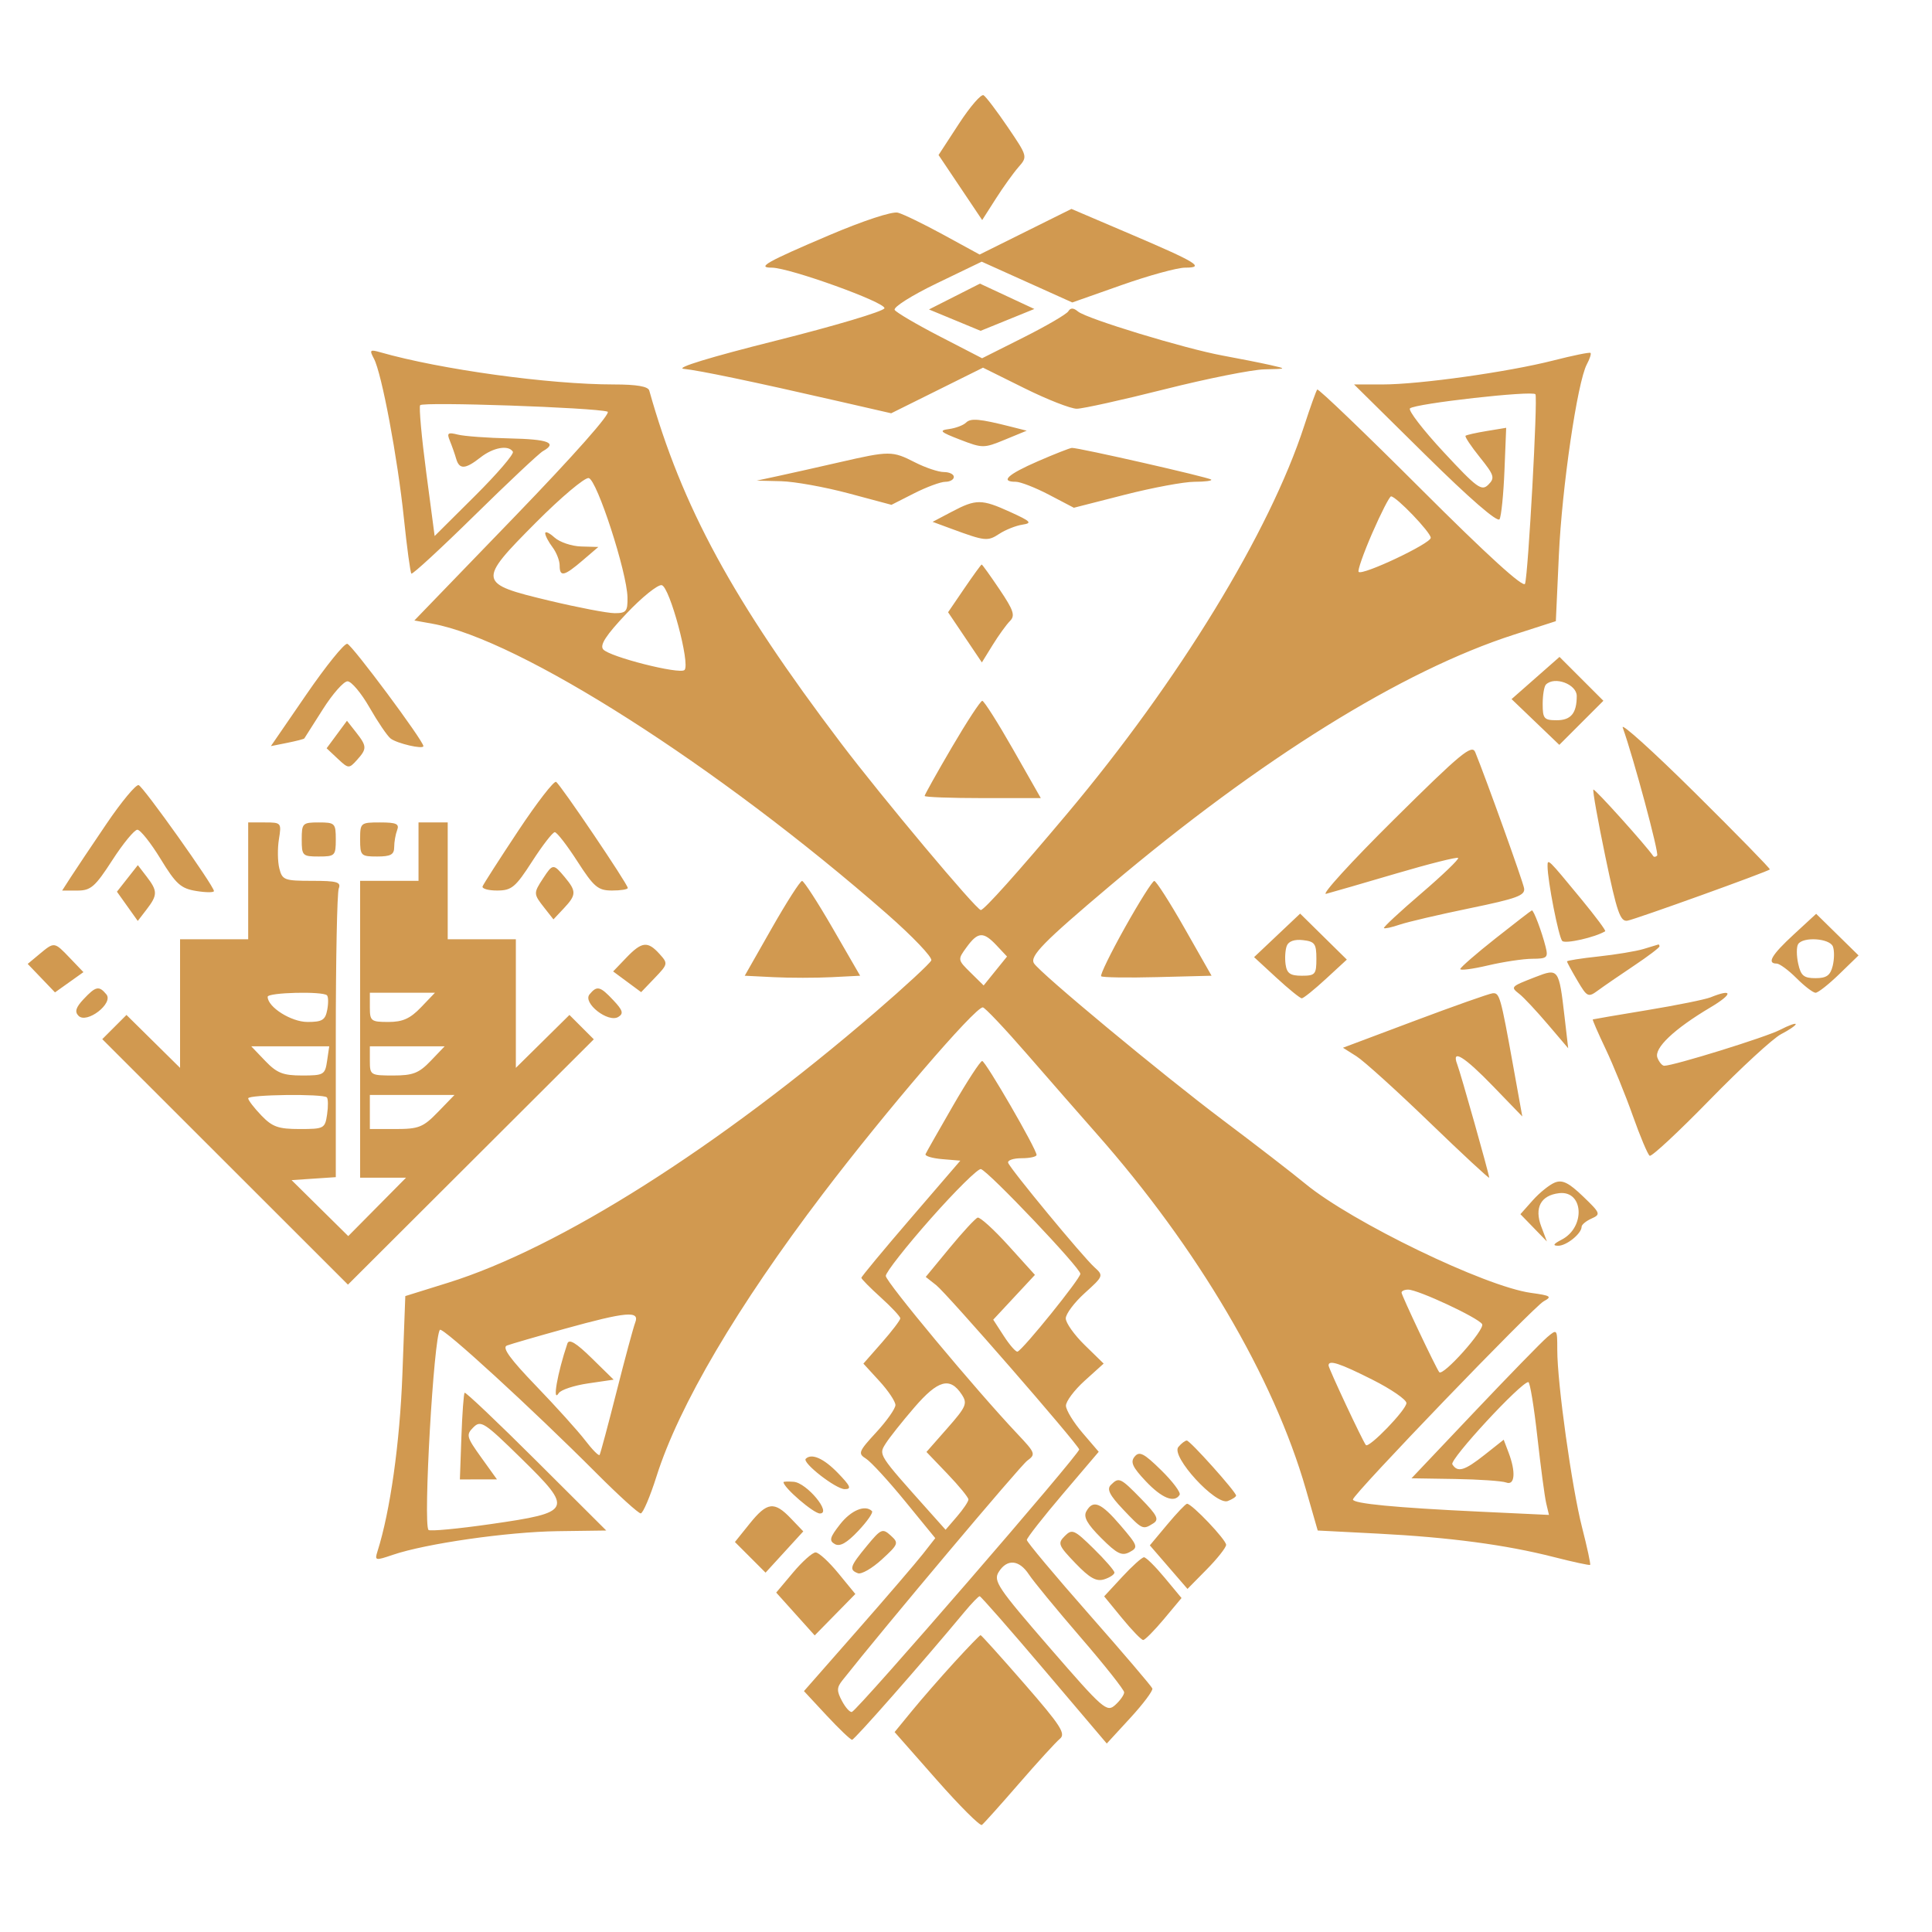 <svg xmlns="http://www.w3.org/2000/svg" width="397" height="397" viewBox="0 0 397 397" version="1.1"><path d="M 197.041 25.437 L 192.860 31.854 197.343 38.537 L 201.826 45.220 204.608 40.860 C 206.139 38.462, 208.245 35.526, 209.290 34.335 C 211.175 32.186, 211.159 32.124, 207.100 26.147 C 204.850 22.834, 202.608 19.875, 202.116 19.572 C 201.624 19.268, 199.341 21.907, 197.041 25.437 M 170.303 48.369 C 157.523 53.809, 155.417 55, 158.581 55 C 162.213 55, 182.108 62.173, 181.738 63.349 C 181.539 63.982, 171.504 66.975, 159.438 70 C 145.920 73.389, 138.651 75.614, 140.500 75.796 C 143.701 76.112, 154.755 78.422, 172.313 82.446 L 183.127 84.924 192.561 80.238 L 201.994 75.551 210.512 79.776 C 215.196 82.099, 220.035 83.996, 221.265 83.990 C 222.494 83.985, 230.623 82.185, 239.330 79.990 C 248.036 77.796, 257.261 75.953, 259.830 75.897 C 264.471 75.794, 264.478 75.788, 261 75.003 C 259.075 74.569, 254.689 73.698, 251.254 73.068 C 243.466 71.641, 223.310 65.503, 221.514 64.012 C 220.566 63.225, 219.985 63.215, 219.513 63.979 C 219.147 64.571, 215.014 66.981, 210.329 69.336 L 201.809 73.617 193.155 69.147 C 188.395 66.689, 184.207 64.233, 183.850 63.691 C 183.489 63.144, 187.327 60.714, 192.462 58.237 L 201.724 53.770 211.033 57.961 L 220.341 62.152 230.482 58.576 C 236.060 56.609, 241.923 55, 243.512 55 C 247.695 55, 245.986 53.948, 232.334 48.122 L 220.169 42.929 210.733 47.617 L 201.297 52.304 193.898 48.263 C 189.829 46.040, 185.600 43.987, 184.500 43.700 C 183.336 43.396, 177.403 45.348, 170.303 48.369 M 196.129 60.934 L 190.893 63.588 196.197 65.785 L 201.500 67.982 207.022 65.737 L 212.544 63.491 206.955 60.886 L 201.365 58.281 196.129 60.934 M 76.834 73.690 C 78.434 76.680, 81.706 94.101, 82.993 106.484 C 83.621 112.525, 84.315 117.648, 84.535 117.868 C 84.755 118.088, 90.605 112.697, 97.535 105.886 C 104.465 99.076, 110.779 93.143, 111.567 92.702 C 114.616 90.996, 112.688 90.257, 104.750 90.088 C 100.213 89.991, 95.414 89.639, 94.086 89.306 C 92.013 88.786, 91.781 88.969, 92.449 90.600 C 92.877 91.645, 93.453 93.287, 93.730 94.250 C 94.383 96.520, 95.601 96.459, 98.727 94 C 101.351 91.936, 104.499 91.380, 105.390 92.822 C 105.670 93.275, 102.167 97.357, 97.606 101.895 L 89.313 110.145 87.587 97.089 C 86.638 89.908, 86.074 83.688, 86.332 83.266 C 86.788 82.525, 122.127 83.739, 124.844 84.589 C 125.651 84.841, 117.997 93.489, 105.667 106.255 L 85.146 127.500 88.823 128.160 C 106.733 131.377, 147.567 157.431, 182.180 187.728 C 187.504 192.388, 191.638 196.718, 191.366 197.351 C 191.094 197.983, 185.951 202.739, 179.937 207.920 C 147.589 235.787, 114.984 256.444, 92.076 263.586 L 83.285 266.326 82.686 282.413 C 82.161 296.506, 80.186 310.537, 77.563 318.800 C 76.963 320.692, 77.118 320.726, 80.716 319.498 C 87.477 317.190, 104.263 314.778, 114.539 314.637 L 124.578 314.500 110.203 300.169 C 102.297 292.288, 95.669 285.997, 95.475 286.191 C 95.281 286.385, 94.983 290.472, 94.811 295.273 L 94.500 304.002 98.312 304.001 L 102.124 304 98.874 299.474 C 95.857 295.273, 95.742 294.830, 97.269 293.302 C 98.797 291.774, 99.502 292.231, 107.094 299.672 C 117.887 310.250, 117.652 310.761, 100.902 313.172 C 94.140 314.145, 88.359 314.691, 88.054 314.385 C 86.919 313.244, 89.133 274.534, 90.406 273.260 C 91.001 272.666, 109.325 289.457, 122.588 302.750 C 127.115 307.288, 131.197 310.992, 131.660 310.982 C 132.122 310.972, 133.584 307.542, 134.908 303.359 C 139.511 288.823, 151.524 268.424, 169.091 245.317 C 181.946 228.408, 200.304 207, 201.950 207 C 202.362 207, 206.480 211.354, 211.100 216.675 C 215.720 221.995, 222.113 229.308, 225.307 232.925 C 246.073 256.439, 261.733 283.037, 268.330 306 L 270.772 314.500 283.136 315.137 C 297.880 315.897, 309.435 317.435, 319.271 319.947 C 323.247 320.963, 326.613 321.690, 326.751 321.562 C 326.890 321.435, 326.146 317.981, 325.099 313.887 C 322.989 305.637, 320 284.259, 320 277.418 C 320 273.081, 319.971 273.044, 317.942 274.760 C 316.810 275.717, 310.070 282.636, 302.964 290.135 L 290.044 303.770 299.014 303.913 C 303.947 303.992, 308.662 304.317, 309.492 304.635 C 311.287 305.324, 311.518 302.493, 309.994 298.485 L 308.989 295.841 305.101 298.920 C 300.933 302.221, 299.515 302.642, 298.436 300.896 C 297.827 299.911, 312.534 284, 314.054 284 C 314.384 284, 315.218 289.063, 315.906 295.250 C 316.594 301.438, 317.412 307.579, 317.724 308.898 L 318.291 311.295 303.895 310.617 C 286.705 309.806, 277.996 308.966, 278.010 308.121 C 278.028 307.044, 315.079 268.553, 317.206 267.402 C 318.991 266.436, 318.678 266.228, 314.602 265.669 C 305.181 264.378, 277.753 251.111, 268.208 243.228 C 265.619 241.090, 258.014 235.220, 251.309 230.184 C 238.935 220.890, 213.707 199.952, 212.468 197.949 C 211.557 196.474, 214.398 193.577, 228.110 182.003 C 259.059 155.880, 288.125 137.812, 311.103 130.413 L 319.705 127.643 320.325 114.072 C 320.961 100.135, 324.135 78.485, 326.073 74.864 C 326.672 73.745, 327.013 72.689, 326.831 72.517 C 326.649 72.346, 323.213 73.046, 319.196 74.072 C 309.924 76.440, 291.685 79, 284.087 79 L 278.242 79 292.865 93.439 C 301.994 102.453, 307.734 107.432, 308.141 106.689 C 308.500 106.035, 308.953 101.542, 309.147 96.704 L 309.500 87.909 305.500 88.569 C 303.300 88.931, 301.342 89.372, 301.150 89.548 C 300.957 89.724, 302.279 91.709, 304.088 93.960 C 307.049 97.645, 307.223 98.205, 305.836 99.592 C 304.450 100.979, 303.533 100.311, 296.632 92.882 C 292.416 88.345, 289.312 84.311, 289.734 83.919 C 290.805 82.920, 315.005 80.198, 315.512 81.019 C 316.013 81.830, 314.034 117.896, 313.376 119.947 C 313.073 120.891, 305.637 114.126, 291.993 100.493 C 280.488 88.998, 270.894 79.796, 270.673 80.046 C 270.452 80.296, 269.248 83.650, 267.997 87.500 C 260.908 109.324, 242.209 139.921, 219.290 167.198 C 209.152 179.263, 202.219 187, 201.545 187 C 200.646 187, 181.234 163.837, 172.801 152.702 C 150.558 123.332, 140.142 104.172, 133.414 80.250 C 133.176 79.404, 130.824 79, 126.137 79 C 112.839 79, 90.524 75.924, 78.137 72.383 C 76.021 71.778, 75.884 71.915, 76.834 73.690 M 198.500 86.848 C 197.950 87.388, 196.375 87.981, 195 88.165 C 192.862 88.452, 193.191 88.767, 197.271 90.341 C 201.903 92.128, 202.170 92.128, 206.508 90.341 L 210.975 88.500 207.738 87.681 C 201.263 86.044, 199.481 85.883, 198.500 86.848 M 213.262 94.787 C 207.054 97.487, 205.428 99, 208.734 99 C 209.688 99, 212.762 100.201, 215.565 101.668 L 220.661 104.337 231.114 101.668 C 236.863 100.201, 243.314 99, 245.450 99 C 247.586 99, 249.131 98.797, 248.883 98.550 C 248.412 98.078, 221.574 91.973, 220.257 92.037 C 219.841 92.058, 216.693 93.295, 213.262 94.787 M 172.500 94.989 C 168.100 95.998, 162.475 97.260, 160 97.792 L 155.500 98.760 160.500 98.883 C 163.250 98.951, 169.479 100.071, 174.341 101.371 L 183.183 103.736 187.841 101.372 C 190.404 100.072, 193.287 99.006, 194.250 99.004 C 195.213 99.002, 196 98.550, 196 98 C 196 97.450, 195.082 97, 193.960 97 C 192.838 97, 190.156 96.100, 188 95 C 183.342 92.624, 182.808 92.624, 172.500 94.989 M 110.143 107.353 C 98.055 119.496, 98.124 119.899, 112.863 123.423 C 118.791 124.840, 124.846 126, 126.320 126 C 128.689 126, 128.993 125.623, 128.939 122.750 C 128.843 117.588, 122.658 98.558, 120.972 98.235 C 120.163 98.080, 115.289 102.183, 110.143 107.353 M 281.990 109.522 C 280.187 113.659, 278.923 117.257, 279.183 117.516 C 279.981 118.315, 294 111.686, 294 110.510 C 294 109.398, 286.909 102, 285.843 102 C 285.528 102, 283.794 105.385, 281.990 109.522 M 195.569 105.161 L 191.638 107.233 195.569 108.682 C 202.421 111.208, 202.948 111.264, 205.322 109.709 C 206.600 108.871, 208.739 108.018, 210.073 107.813 C 212.176 107.491, 211.849 107.145, 207.623 105.221 C 201.699 102.523, 200.582 102.518, 195.569 105.161 M 112.032 109.595 C 112.049 110.093, 112.724 111.374, 113.532 112.441 C 114.339 113.509, 115 115.196, 115 116.191 C 115 118.623, 115.909 118.424, 119.726 115.157 L 122.951 112.395 119.412 112.295 C 117.465 112.239, 115.001 111.406, 113.936 110.442 C 112.871 109.478, 112.014 109.097, 112.032 109.595 M 198.159 120.906 L 194.818 125.808 198.290 130.964 L 201.762 136.120 203.979 132.534 C 205.198 130.561, 206.797 128.346, 207.531 127.611 C 208.646 126.497, 208.293 125.424, 205.407 121.138 C 203.504 118.312, 201.846 116.001, 201.723 116.002 C 201.601 116.003, 199.997 118.210, 198.159 120.906 M 128.716 126.092 C 124.523 130.528, 123.210 132.548, 123.945 133.434 C 125.217 134.967, 139.694 138.639, 140.660 137.674 C 141.883 136.451, 137.606 120.547, 135.973 120.245 C 135.163 120.095, 131.897 122.726, 128.716 126.092 M 62.956 142.700 L 55.663 153.317 59.009 152.648 C 60.849 152.280, 62.434 151.871, 62.531 151.740 C 62.628 151.608, 64.343 148.912, 66.341 145.750 C 68.340 142.588, 70.623 140, 71.414 140 C 72.206 140, 74.239 142.422, 75.933 145.383 C 77.627 148.343, 79.572 151.208, 80.256 151.749 C 81.543 152.766, 87 154.034, 87 153.317 C 87 152.210, 72.316 132.472, 71.358 132.292 C 70.748 132.177, 66.967 136.861, 62.956 142.700 M 315.534 139.322 L 310.607 143.657 315.512 148.357 L 320.417 153.057 324.945 148.528 L 329.474 144 324.967 139.493 L 320.460 134.987 315.534 139.322 M 317.667 140.667 C 317.300 141.033, 317 142.833, 317 144.667 C 317 147.676, 317.281 148, 319.893 148 C 322.808 148, 324 146.556, 324 143.025 C 324 140.595, 319.437 138.896, 317.667 140.667 M 195.595 153.556 C 192.518 158.812, 190 163.312, 190 163.556 C 190 163.800, 195.371 164, 201.936 164 L 213.872 164 208.186 154.010 C 205.059 148.516, 202.205 144.016, 201.845 144.010 C 201.485 144.005, 198.672 148.300, 195.595 153.556 M 69.207 150.934 L 67.117 153.761 69.389 155.896 C 71.593 157.966, 71.713 157.975, 73.331 156.187 C 75.436 153.861, 75.419 153.348, 73.148 150.461 L 71.297 148.107 69.207 150.934 M 333.447 149.500 C 335.701 155.819, 340.958 175.375, 340.519 175.814 C 340.234 176.100, 339.874 176.146, 339.720 175.917 C 338.287 173.782, 327.675 161.992, 327.418 162.249 C 327.233 162.434, 328.342 168.641, 329.882 176.042 C 332.265 187.490, 332.944 189.453, 334.433 189.185 C 336.161 188.874, 363.191 179.142, 363.678 178.656 C 363.816 178.518, 356.910 171.451, 348.331 162.952 C 339.752 154.454, 333.054 148.400, 333.447 149.500 M 286.426 168.404 C 277.667 177.085, 271.400 183.954, 272.500 183.668 C 273.600 183.381, 280.058 181.510, 286.852 179.509 C 293.645 177.507, 299.395 176.062, 299.629 176.296 C 299.863 176.530, 296.460 179.802, 292.067 183.567 C 287.673 187.331, 284.213 190.546, 284.377 190.710 C 284.541 190.875, 285.986 190.559, 287.588 190.009 C 289.190 189.459, 295.675 187.943, 302 186.639 C 311.745 184.631, 313.451 184.001, 313.177 182.510 C 312.899 180.992, 305.419 160.163, 303.140 154.560 C 302.459 152.885, 300.175 154.777, 286.426 168.404 M 106.491 170.722 C 102.646 176.520, 99.350 181.655, 99.167 182.132 C 98.983 182.609, 100.333 182.996, 102.167 182.991 C 105.141 182.983, 105.916 182.336, 109.360 176.991 C 111.483 173.696, 113.571 171, 114 171 C 114.429 171, 116.517 173.696, 118.640 176.991 C 122.051 182.286, 122.878 182.984, 125.750 182.991 C 127.537 182.996, 129 182.760, 129 182.467 C 129 181.675, 115.189 161.235, 114.270 160.667 C 113.836 160.399, 110.336 164.924, 106.491 170.722 M 21.905 169.250 C 18.828 173.788, 15.514 178.738, 14.540 180.250 L 12.770 183 15.907 183 C 18.657 183, 19.541 182.230, 23.083 176.750 C 25.305 173.313, 27.620 170.500, 28.228 170.500 C 28.837 170.500, 30.983 173.198, 32.998 176.496 C 36.166 181.682, 37.157 182.573, 40.331 183.089 C 42.349 183.417, 43.983 183.419, 43.962 183.093 C 43.889 181.940, 29.470 161.657, 28.493 161.331 C 27.947 161.149, 24.982 164.713, 21.905 169.250 M 51 181 L 51 193 44 193 L 37 193 37 206.216 L 37 219.432 31.494 213.994 L 25.988 208.557 23.502 211.044 L 21.015 213.530 46.258 238.753 L 71.500 263.976 96.759 238.770 L 122.018 213.564 119.515 211.060 L 117.012 208.557 111.506 213.994 L 106 219.432 106 206.216 L 106 193 99 193 L 92 193 92 181 L 92 169 89 169 L 86 169 86 175 L 86 181 80 181 L 74 181 74 211.500 L 74 242 78.719 242 L 83.437 242 77.499 248.001 L 71.560 254.002 65.739 248.251 L 59.917 242.500 64.459 242.195 L 69 241.890 69 213.027 C 69 197.152, 69.273 183.452, 69.607 182.582 C 70.120 181.246, 69.267 181, 64.126 181 C 58.432 181, 57.997 180.835, 57.397 178.446 C 57.044 177.041, 57.008 174.341, 57.315 172.446 C 57.862 169.078, 57.796 169, 54.437 169 L 51 169 51 181 M 62 172.500 C 62 175.833, 62.167 176, 65.500 176 C 68.833 176, 69 175.833, 69 172.500 C 69 169.167, 68.833 169, 65.500 169 C 62.167 169, 62 169.167, 62 172.500 M 74 172.500 C 74 175.833, 74.167 176, 77.500 176 C 80.284 176, 81 175.607, 81 174.082 C 81 173.027, 81.273 171.452, 81.607 170.582 C 82.100 169.298, 81.441 169, 78.107 169 C 74.080 169, 74 169.068, 74 172.500 M 318 177.968 C 318 180.947, 320.274 192.551, 321.014 193.351 C 321.623 194.009, 327.804 192.612, 329.846 191.355 C 330.036 191.238, 327.848 188.298, 324.983 184.821 C 318.061 176.419, 318 176.359, 318 177.968 M 26.176 180.504 L 24.029 183.232 26.169 186.237 L 28.309 189.242 30.132 186.871 C 32.406 183.914, 32.407 183.087, 30.139 180.138 L 28.322 177.775 26.176 180.504 M 111.615 180.465 C 109.594 183.549, 109.600 183.675, 111.863 186.553 L 113.726 188.921 115.863 186.646 C 118.450 183.892, 118.473 183.146, 116.056 180.250 C 113.717 177.446, 113.589 177.452, 111.615 180.465 M 158.581 190.750 L 153.034 200.500 159.017 200.798 C 162.308 200.961, 167.643 200.961, 170.873 200.798 L 176.746 200.500 171.123 190.771 C 168.030 185.420, 165.191 181.032, 164.814 181.021 C 164.436 181.009, 161.631 185.387, 158.581 190.750 M 231.156 190.595 C 228.217 195.848, 226.020 200.353, 226.274 200.607 C 226.527 200.861, 231.735 200.940, 237.848 200.784 L 248.960 200.500 243.417 190.750 C 240.368 185.387, 237.564 181.010, 237.186 181.022 C 236.809 181.034, 234.095 185.342, 231.156 190.595 M 307.317 192.822 C 303.366 195.945, 300.104 198.778, 300.067 199.119 C 300.030 199.459, 302.587 199.129, 305.750 198.384 C 308.913 197.640, 313.011 197.024, 314.858 197.016 C 317.923 197.001, 318.163 196.785, 317.600 194.544 C 316.819 191.430, 315.135 186.978, 314.775 187.072 C 314.624 187.111, 311.268 189.699, 307.317 192.822 M 262.430 192.208 L 257.697 196.680 262.285 200.909 C 264.808 203.235, 267.155 205.138, 267.500 205.138 C 267.845 205.138, 270.068 203.348, 272.441 201.161 L 276.756 197.184 271.959 192.460 L 267.163 187.736 262.430 192.208 M 368.599 192.016 C 364.045 196.213, 362.994 198, 365.077 198 C 365.669 198, 367.504 199.350, 369.154 201 C 370.804 202.650, 372.569 204, 373.076 204 C 373.583 204, 375.777 202.273, 377.952 200.162 L 381.907 196.325 377.552 192.051 L 373.197 187.777 368.599 192.016 M 198.626 194.634 C 196.761 197.192, 196.766 197.220, 199.438 199.853 L 202.125 202.500 204.527 199.527 L 206.930 196.555 204.791 194.277 C 202.070 191.382, 200.949 191.447, 198.626 194.634 M 264.415 194.360 C 264.100 195.182, 263.990 196.900, 264.171 198.177 C 264.432 200.018, 265.122 200.500, 267.500 200.500 C 270.262 200.500, 270.500 200.222, 270.500 197 C 270.500 193.923, 270.167 193.462, 267.744 193.183 C 265.996 192.982, 264.779 193.412, 264.415 194.360 M 369.485 194.024 C 369.137 194.588, 369.146 196.388, 369.505 198.024 C 370.047 200.491, 370.655 201, 373.060 201 C 375.321 201, 376.100 200.448, 376.589 198.502 C 376.934 197.128, 376.956 195.328, 376.639 194.502 C 375.985 192.798, 370.470 192.430, 369.485 194.024 M 8.096 196.068 L 5.692 198.070 8.496 200.996 L 11.300 203.923 14.222 201.842 L 17.145 199.761 14.385 196.880 C 11.136 193.488, 11.186 193.495, 8.096 196.068 M 128.683 196.809 L 125.992 199.618 128.870 201.746 L 131.747 203.873 134.544 200.954 C 137.269 198.109, 137.294 197.983, 135.516 196.017 C 133.084 193.330, 131.883 193.469, 128.683 196.809 M 337.707 195.011 C 336.171 195.472, 332.008 196.161, 328.457 196.542 C 324.906 196.922, 322 197.380, 322 197.559 C 322 197.739, 322.955 199.505, 324.123 201.483 C 326.143 204.907, 326.348 205.005, 328.373 203.517 C 329.543 202.656, 332.863 200.374, 335.750 198.445 C 338.637 196.517, 341 194.727, 341 194.469 C 341 194.211, 340.887 194.039, 340.750 194.086 C 340.613 194.133, 339.243 194.549, 337.707 195.011 M 315.500 200.766 C 310.379 202.759, 310.351 202.789, 312.228 204.260 C 313.098 204.942, 315.708 207.728, 318.027 210.451 L 322.243 215.403 321.496 208.951 C 320.345 199.019, 320.266 198.912, 315.500 200.766 M 17.181 205.307 C 15.576 207.016, 15.306 207.906, 16.139 208.739 C 17.839 210.439, 23.380 206.163, 21.857 204.327 C 20.344 202.504, 19.685 202.642, 17.181 205.307 M 121.143 204.327 C 119.676 206.096, 124.979 210.249, 127.061 208.962 C 128.179 208.271, 127.984 207.611, 126.049 205.553 C 123.311 202.637, 122.677 202.479, 121.143 204.327 M 55 204.826 C 55 206.946, 59.839 210, 63.198 210 C 66.202 210, 66.842 209.608, 67.240 207.524 C 67.501 206.161, 67.478 204.811, 67.190 204.524 C 66.322 203.655, 55 203.936, 55 204.826 M 76 207 C 76 209.809, 76.243 210, 79.813 210 C 82.744 210, 84.290 209.306, 86.500 207 L 89.374 204 82.687 204 L 76 204 76 207 M 290.730 209.750 L 275.960 215.298 278.730 217.047 C 280.254 218.010, 287.021 224.130, 293.770 230.649 C 300.518 237.167, 306.028 242.275, 306.013 242 C 305.970 241.176, 300.160 220.581, 299.447 218.722 C 298.178 215.416, 300.852 217.046, 306.809 223.210 L 312.811 229.419 310.924 218.960 C 308.364 204.769, 308.143 203.985, 306.731 204.102 C 306.054 204.157, 298.854 206.699, 290.730 209.750 M 351.500 204.937 C 350.400 205.382, 344.550 206.565, 338.500 207.564 C 332.450 208.563, 327.409 209.424, 327.297 209.476 C 327.185 209.529, 328.370 212.256, 329.930 215.536 C 331.489 218.816, 334.006 225, 335.522 229.277 C 337.038 233.554, 338.598 237.252, 338.989 237.493 C 339.380 237.735, 344.936 232.563, 351.336 225.999 C 357.736 219.436, 364.329 213.364, 365.986 212.507 C 367.644 211.650, 369 210.724, 369 210.449 C 369 210.174, 367.538 210.705, 365.750 211.630 C 362.855 213.128, 343.915 219, 341.978 219 C 341.558 219, 340.928 218.256, 340.579 217.346 C 339.830 215.395, 343.990 211.449, 351.500 206.989 C 356.135 204.236, 356.135 203.060, 351.500 204.937 M 54.500 218 C 56.895 220.500, 58.157 221, 62.074 221 C 66.531 221, 66.796 220.845, 67.213 218 L 67.654 215 59.640 215 L 51.626 215 54.500 218 M 76 218 C 76 220.918, 76.132 221, 80.813 221 C 84.855 221, 86.086 220.520, 88.500 218 L 91.374 215 83.687 215 L 76 215 76 218 M 195.825 227.217 C 192.896 232.287, 190.360 236.758, 190.188 237.153 C 190.016 237.549, 191.554 238.013, 193.604 238.186 L 197.333 238.500 187.166 250.317 C 181.575 256.817, 177 262.331, 177 262.570 C 177 262.809, 178.800 264.631, 181 266.619 C 183.200 268.607, 185 270.534, 185 270.903 C 185 271.271, 183.294 273.515, 181.209 275.888 L 177.417 280.204 180.709 283.797 C 182.519 285.774, 184 287.988, 184 288.718 C 184 289.448, 182.227 291.968, 180.060 294.319 C 176.417 298.271, 176.257 298.680, 177.943 299.732 C 178.946 300.358, 182.560 304.290, 185.975 308.470 L 192.185 316.069 189.673 319.284 C 188.292 321.053, 182.221 328.125, 176.182 335 L 165.202 347.500 169.851 352.500 C 172.408 355.250, 174.766 357.500, 175.092 357.500 C 175.597 357.500, 189.495 341.692, 198.185 331.232 C 199.662 329.454, 201.066 328, 201.305 328 C 201.543 328, 207.518 334.811, 214.582 343.136 L 227.426 358.272 232.257 353.018 C 234.914 350.129, 236.956 347.401, 236.794 346.958 C 236.632 346.514, 230.762 339.634, 223.750 331.670 C 216.738 323.705, 211 316.852, 211 316.440 C 211 316.028, 214.323 311.783, 218.385 307.007 L 225.771 298.323 222.423 294.412 C 220.582 292.260, 219.058 289.765, 219.038 288.866 C 219.017 287.968, 220.752 285.650, 222.893 283.715 L 226.787 280.198 222.893 276.396 C 220.752 274.305, 219 271.838, 219 270.913 C 219 269.989, 220.762 267.641, 222.916 265.695 C 226.762 262.221, 226.797 262.126, 224.883 260.394 C 222.454 258.196, 207.620 240.240, 207.167 238.949 C 206.983 238.427, 208.221 238, 209.917 238 C 211.613 238, 213 237.695, 213 237.322 C 213 236.130, 202.528 218.043, 201.825 218.021 C 201.454 218.009, 198.754 222.148, 195.825 227.217 M 51 225.695 C 51 226.078, 52.209 227.653, 53.687 229.195 C 55.957 231.564, 57.182 232, 61.574 232 C 66.588 232, 66.789 231.893, 67.214 228.994 C 67.457 227.341, 67.433 225.766, 67.161 225.494 C 66.389 224.723, 51 224.914, 51 225.695 M 76 228.500 L 76 232 81.304 232 C 86.053 232, 86.963 231.634, 90 228.500 L 93.392 225 84.696 225 L 76 225 76 228.500 M 191.250 250.417 C 186.162 256.168, 182.007 261.464, 182.016 262.187 C 182.032 263.422, 200.485 285.568, 209.057 294.639 C 212.768 298.566, 212.872 298.847, 211.095 300.139 C 209.662 301.181, 181.736 334.370, 173.099 345.296 C 171.923 346.784, 171.912 347.467, 173.031 349.557 C 173.763 350.926, 174.677 351.923, 175.062 351.773 C 176.412 351.247, 222.022 298.567, 221.762 297.834 C 221.285 296.488, 194.589 265.822, 192.386 264.089 L 190.227 262.390 195.126 256.445 C 197.821 253.175, 200.415 250.368, 200.890 250.207 C 201.366 250.047, 204.210 252.628, 207.211 255.943 L 212.666 261.972 208.381 266.573 L 204.096 271.175 206.298 274.574 C 207.509 276.443, 208.770 277.867, 209.101 277.737 C 210.271 277.275, 222 262.739, 222 261.750 C 222 260.541, 203.073 240.615, 201.560 240.231 C 200.977 240.083, 196.338 244.667, 191.250 250.417 M 319.500 242.997 C 318.400 243.434, 316.358 245.076, 314.962 246.646 L 312.424 249.500 315.145 252.303 L 317.866 255.105 316.704 252.027 C 315.250 248.175, 316.608 245.631, 320.358 245.183 C 325.414 244.579, 325.842 252.185, 320.896 254.735 C 319.191 255.614, 318.984 255.975, 320.179 255.985 C 321.891 256, 325 253.483, 325 252.081 C 325 251.655, 325.918 250.896, 327.040 250.395 C 328.973 249.533, 328.881 249.293, 325.290 245.843 C 322.356 243.024, 321.048 242.381, 319.500 242.997 M 288 265.611 C 288 266.176, 294.990 280.939, 295.737 281.952 C 296.468 282.942, 305.214 273.155, 304.553 272.087 C 303.739 270.768, 291.373 265, 289.362 265 C 288.613 265, 288 265.275, 288 265.611 M 116.064 273.041 C 110.324 274.630, 104.970 276.181, 104.165 276.490 C 103.114 276.893, 104.797 279.225, 110.145 284.776 C 114.238 289.024, 118.782 294.061, 120.241 295.970 C 121.700 297.878, 123.035 299.228, 123.206 298.970 C 123.378 298.711, 124.944 292.875, 126.686 286 C 128.429 279.125, 130.160 272.712, 130.534 271.750 C 131.489 269.291, 128.725 269.538, 116.064 273.041 M 116.590 276.076 C 114.535 282.160, 113.442 288.426, 114.811 286.271 C 115.241 285.595, 117.955 284.695, 120.843 284.271 L 126.094 283.500 121.582 279.076 C 118.378 275.935, 116.931 275.065, 116.590 276.076 M 273 280.578 C 273 281.186, 280.031 296.184, 280.668 296.935 C 281.288 297.666, 289 289.682, 289 288.310 C 289 287.603, 285.861 285.444, 282.025 283.513 C 275.270 280.111, 273 279.373, 273 280.578 M 187.887 289.210 C 185.377 292.119, 182.718 295.471, 181.978 296.659 C 180.532 298.980, 180.402 298.777, 190.803 310.423 L 194.306 314.345 196.653 311.617 C 197.944 310.116, 199 308.544, 199 308.123 C 199 307.702, 197.059 305.332, 194.688 302.857 L 190.375 298.356 194.673 293.472 C 198.563 289.051, 198.843 288.394, 197.621 286.544 C 195.205 282.886, 192.767 283.553, 187.887 289.210 M 242.132 297.341 C 240.547 299.250, 249.829 309.386, 252.296 308.440 C 253.233 308.080, 254 307.577, 254 307.322 C 254 306.570, 244.559 296.026, 243.872 296.013 C 243.527 296.006, 242.744 296.603, 242.132 297.341 M 233.159 299.308 C 232.231 300.426, 232.695 301.457, 235.429 304.357 C 238.744 307.871, 241.320 308.909, 242.398 307.166 C 242.681 306.707, 240.981 304.435, 238.619 302.117 C 235.056 298.620, 234.127 298.142, 233.159 299.308 M 165.572 299.761 C 164.774 300.560, 171.754 306, 173.578 306 C 175.047 306, 174.777 305.366, 172.162 302.667 C 169.258 299.671, 166.763 298.571, 165.572 299.761 M 161 304.561 C 161 305.675, 167.181 311, 168.474 311 C 170.997 311, 165.772 304.686, 163.084 304.488 C 161.938 304.403, 161 304.436, 161 304.561 M 228.254 305.146 C 227.393 306.007, 228.015 307.249, 230.760 310.146 C 234.755 314.362, 234.827 314.395, 236.993 313.026 C 238.225 312.247, 237.796 311.375, 234.540 308.041 C 230.211 303.607, 229.925 303.475, 228.254 305.146 M 154.042 313.098 L 151.016 316.862 154.164 320.010 L 157.312 323.158 161.188 318.917 L 165.064 314.677 162.505 312.005 C 159.091 308.441, 157.632 308.630, 154.042 313.098 M 223.227 310.559 C 222.583 311.709, 223.385 313.150, 226.277 316.041 C 229.537 319.302, 230.524 319.790, 232.126 318.932 C 233.940 317.962, 233.831 317.641, 230.277 313.483 C 226.233 308.754, 224.613 308.082, 223.227 310.559 M 239.850 313.275 L 236.277 317.550 240.144 322.025 L 244.012 326.500 247.957 322.500 C 250.127 320.300, 251.924 318.029, 251.951 317.453 C 251.998 316.442, 244.927 309, 243.920 309 C 243.647 309, 241.815 310.924, 239.850 313.275 M 172.614 313.234 C 170.502 315.933, 170.327 316.603, 171.555 317.291 C 172.589 317.870, 174.019 317.062, 176.364 314.575 C 178.200 312.628, 179.469 310.803, 179.185 310.518 C 177.792 309.125, 174.891 310.324, 172.614 313.234 M 178.115 317.677 C 174.646 321.886, 174.424 322.565, 176.289 323.281 C 176.998 323.553, 179.206 322.283, 181.196 320.459 C 184.640 317.303, 184.728 317.064, 183.022 315.520 C 181.346 314.003, 181.028 314.143, 178.115 317.677 M 218.799 315.629 C 217.296 317.132, 217.464 317.560, 220.987 321.227 C 223.918 324.277, 225.289 325.043, 226.901 324.531 C 228.056 324.165, 229 323.539, 229 323.141 C 229 322.742, 227.071 320.523, 224.713 318.209 C 220.754 314.323, 220.302 314.126, 218.799 315.629 M 162.969 323.127 L 159.500 327.253 163.455 331.654 L 167.410 336.056 171.586 331.801 L 175.761 327.545 172.260 323.273 C 170.335 320.923, 168.237 319, 167.598 319 C 166.960 319, 164.876 320.857, 162.969 323.127 M 230.606 324.015 L 226.891 328.031 230.566 332.515 C 232.587 334.982, 234.541 337, 234.909 337 C 235.276 337, 237.199 335.059, 239.182 332.686 L 242.788 328.372 239.311 324.186 C 237.399 321.884, 235.494 320, 235.078 320 C 234.662 320, 232.649 321.807, 230.606 324.015 M 205.219 323.021 C 204.072 324.857, 205.031 326.282, 215.648 338.523 C 226.751 351.324, 227.432 351.919, 229.170 350.346 C 230.176 349.435, 231 348.269, 231 347.753 C 231 347.238, 226.973 342.152, 222.051 336.451 C 217.129 330.750, 212.353 324.942, 211.436 323.543 C 209.430 320.481, 206.936 320.272, 205.219 323.021 M 196.109 341.571 C 193.309 344.635, 189.400 349.116, 187.423 351.529 L 183.828 355.916 192.455 365.708 C 197.199 371.094, 201.390 375.275, 201.767 375 C 202.143 374.725, 205.574 370.900, 209.389 366.500 C 213.204 362.100, 216.990 357.955, 217.801 357.289 C 219.051 356.262, 217.941 354.544, 210.534 346.039 C 205.725 340.517, 201.658 336, 201.496 336 C 201.334 336, 198.910 338.507, 196.109 341.571" stroke="none" fill="#d19950" fill-rule="evenodd"/></svg>